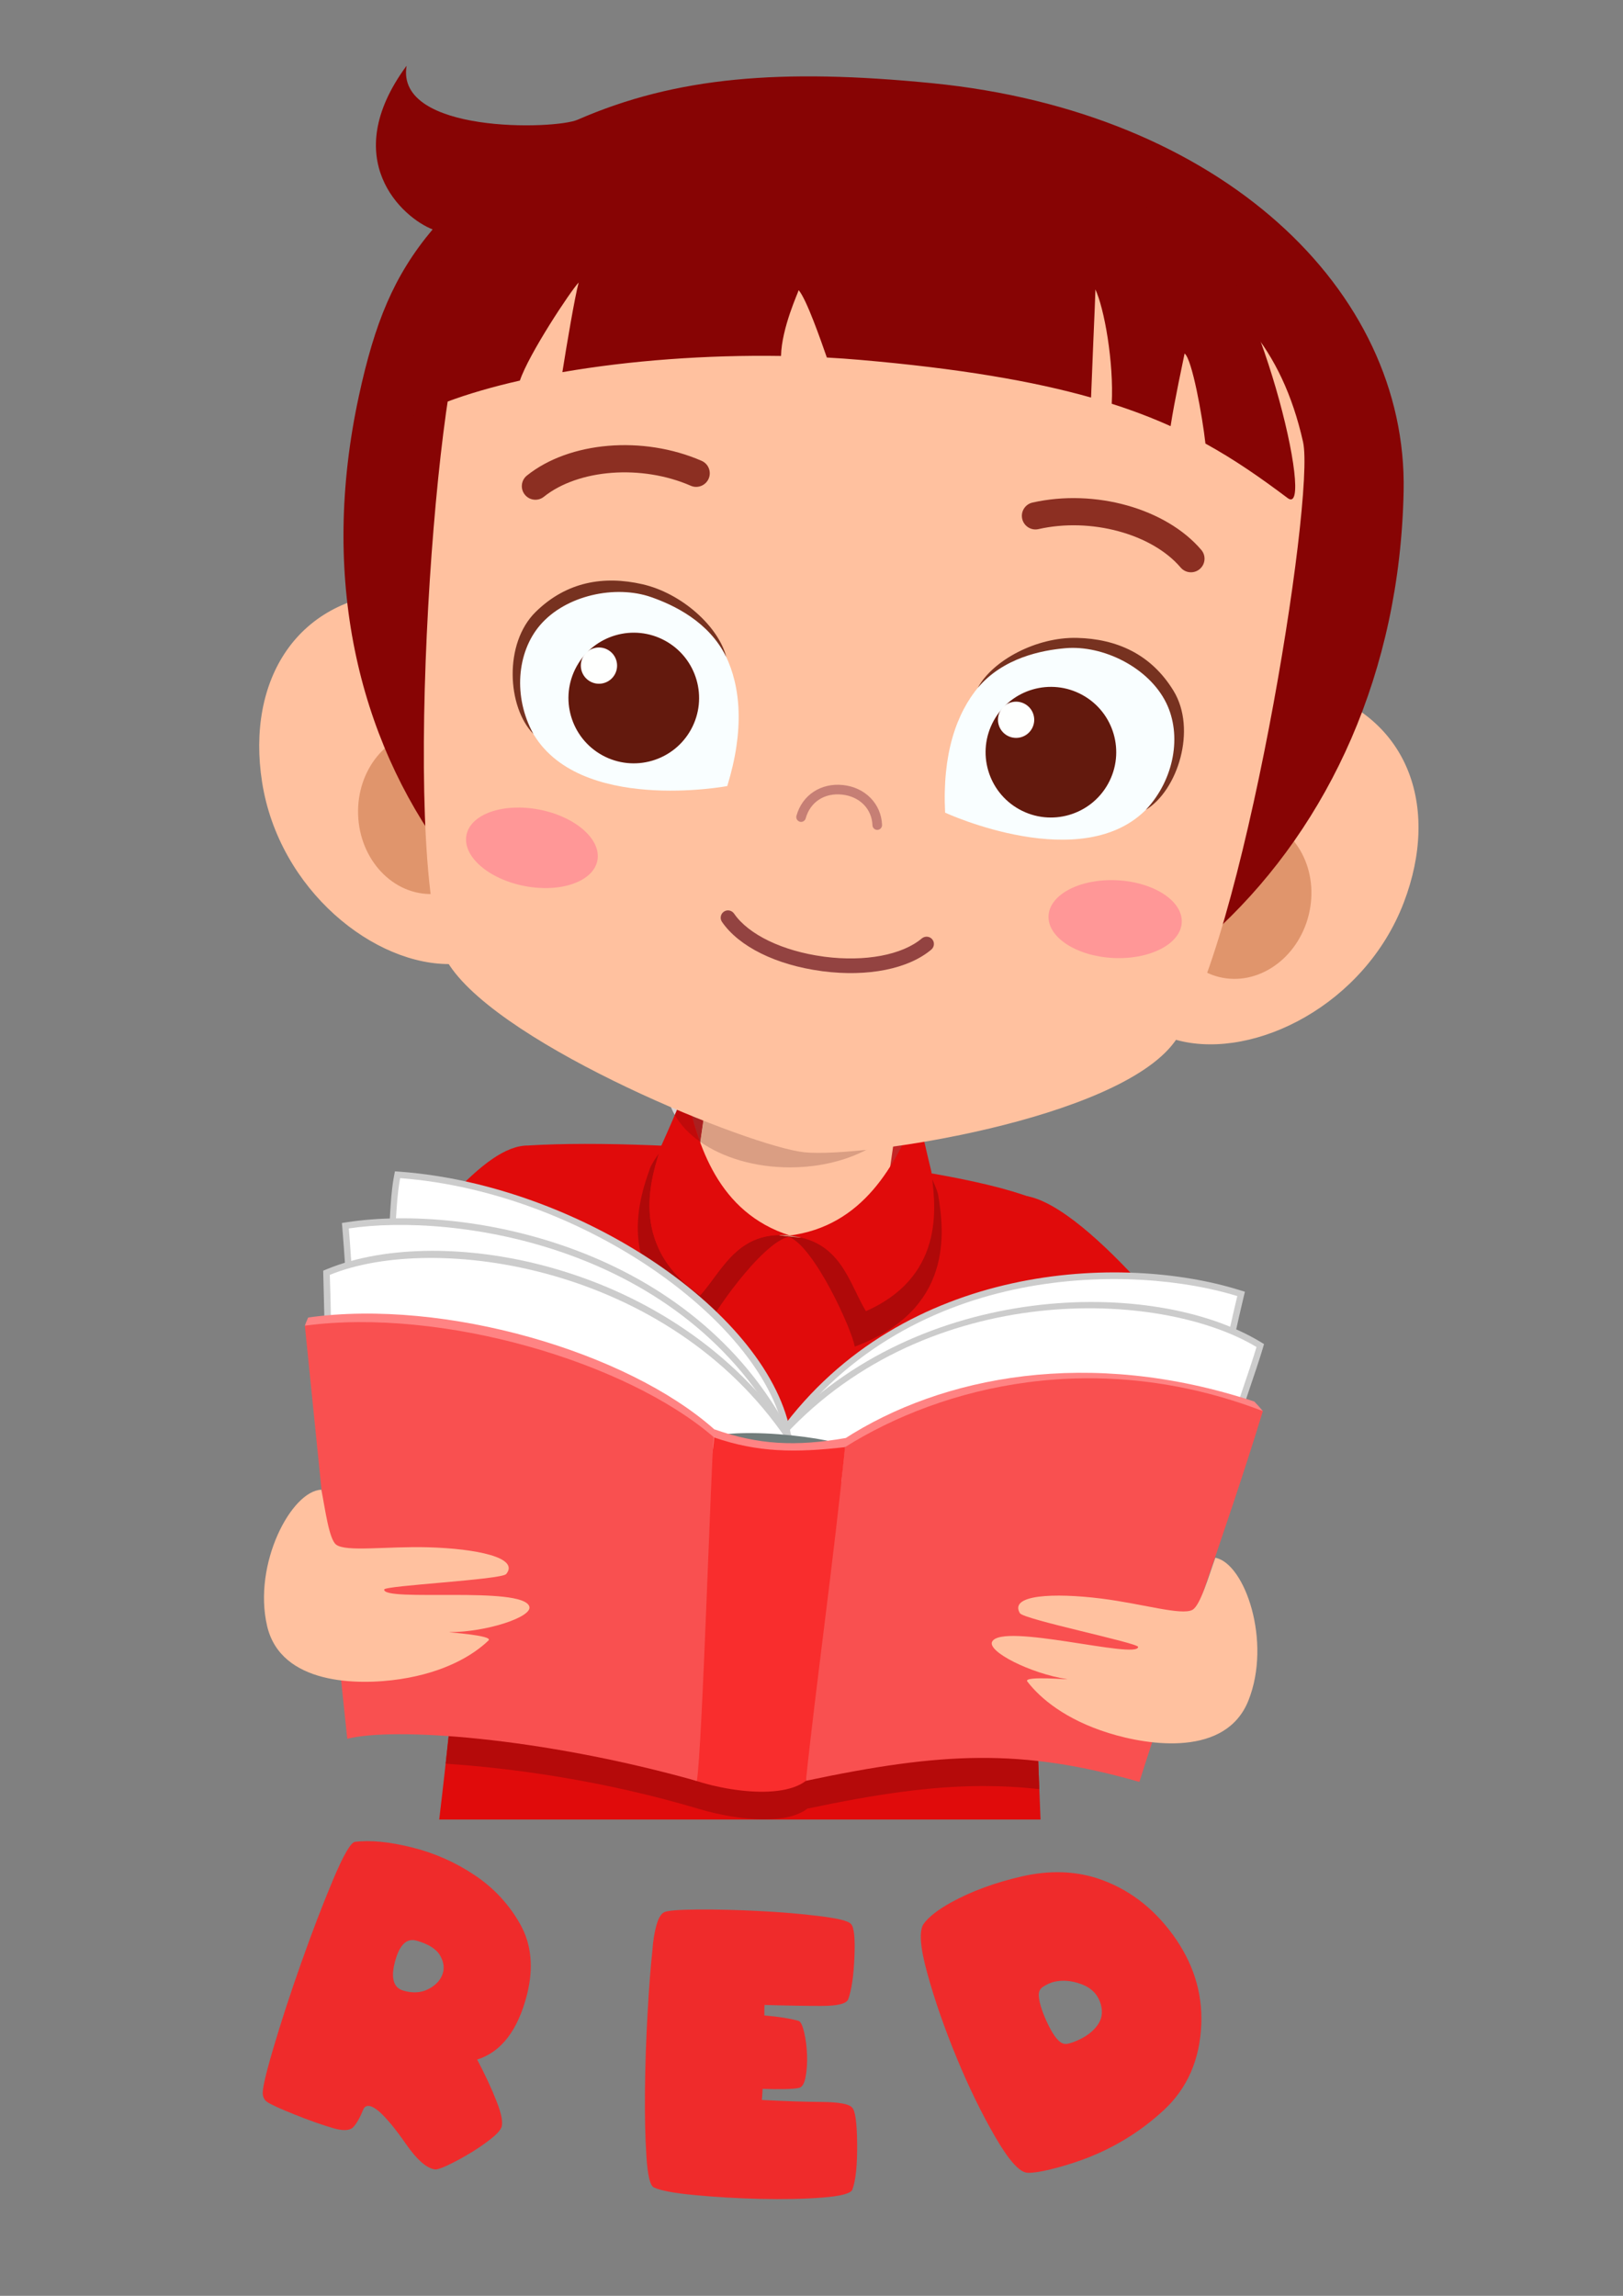 <?xml version="1.0" encoding="UTF-8" standalone="no"?>
<!-- Created with Inkscape (http://www.inkscape.org/) -->

<svg
   width="210mm"
   height="297mm"
   viewBox="0 0 210 297"
   version="1.1"
   id="svg5693"
   inkscape:version="1.2 (1:1.2.1+202207142221+cd75a1ee6d)"
   sodipodi:docname="red.svg"
   xmlns:inkscape="http://www.inkscape.org/namespaces/inkscape"
   xmlns:sodipodi="http://sodipodi.sourceforge.net/DTD/sodipodi-0.dtd"
   xmlns="http://www.w3.org/2000/svg"
   xmlns:svg="http://www.w3.org/2000/svg">
  <rect x="0" y="0" width="210" height="297" fill="#808080" stroke="none"/>
  <sodipodi:namedview
     id="namedview5695"
     pagecolor="#ffffff"
     bordercolor="#000000"
     borderopacity="0.25"
     inkscape:showpageshadow="2"
     inkscape:pageopacity="0.0"
     inkscape:pagecheckerboard="0"
     inkscape:deskcolor="#d1d1d1"
     inkscape:document-units="mm"
     showgrid="false"
     inkscape:zoom="0.78127806"
     inkscape:cx="397.42573"
     inkscape:cy="561.89982"
     inkscape:window-width="1920"
     inkscape:window-height="1031"
     inkscape:window-x="0"
     inkscape:window-y="25"
     inkscape:window-maximized="1"
     inkscape:current-layer="layer1" />
  <defs
     id="defs5690">
    <clipPath
       clipPathUnits="userSpaceOnUse"
       id="clipPath806">
      <path
         d="m 3790.95,14651.2 c -61.2,25.9 -114.25,51.8 -159.96,76.2 16.54,64.4 33.32,128.4 50.46,191.6 36.67,-20.7 79.72,-43.4 129.87,-66.5 -6.67,-67 -13.44,-134.2 -20.37,-201.3"
         id="path804" />
    </clipPath>
  </defs>
  <g
     inkscape:label="Layer 1"
     inkscape:groupmode="layer"
     id="layer1">
    <path
       d="M 119.1,152.231 H 87.964 l 0.907,-12.735 29.691,0.826 0.538,11.91"
       style="fill:#c42626;fill-opacity:1;fill-rule:nonzero;stroke:none;stroke-width:0.035"
       id="path724" />
    <path
       d="m 134.635,235.384 c -0.635,-14.947 -1.725,-46.976 -1.157,-80.423 -11.793,-4.533 -47.644,-7.853 -65.146,-6.773 -5.144,11.973 -7.352,52.67 -11.502,87.196 h 77.805"
       style="fill:#e00b0b;fill-opacity:1;fill-rule:nonzero;stroke:none;stroke-width:0.035"
       id="path726" />
    <path
       d="m 156.649,177.045 c -4.116,7.479 -14.253,16.644 -21.192,17.833 -3.707,-3.948 -21.038,-21.502 -2.788,-40.178 8.509,1.274 23.98,22.345 23.98,22.345"
       style="fill:#e00b0b;fill-opacity:1;fill-rule:nonzero;stroke:none;stroke-width:0.035"
       id="path728" />
    <path
       d="m 116.869,139.202 -2.32,16.143 c -0.498,3.471 -6.393,5.496 -13.165,4.526 -6.773,-0.974 -11.858,-4.579 -11.36,-8.05 l 2.32,-16.143 24.525,3.524"
       style="fill:#ffc19f;fill-opacity:1;fill-rule:nonzero;stroke:none;stroke-width:0.035"
       id="path730" />
    <path
       d="m 91.184,172.353 c -11.713,-7.073 -8.713,-16.729 -7.028,-21.35 0.236,-0.515 0.637,-1.139 1.096,-1.774 -1.22,3.944 -3.548,12.234 5.344,18.348 2.625,-2.917 4.529,-7.68 10.171,-7.803 0.204,0.035 0.41,0.067 0.618,0.099 0.176,0.025 0.352,0.046 0.528,0.067 0.046,0.014 0.092,0.032 0.139,0.049 -3.552,0.818 -10.168,10.368 -10.867,12.365"
       style="fill:#af0909;fill-opacity:1;fill-rule:nonzero;stroke:none;stroke-width:0.035"
       id="path732" />
    <path
       d="m 101.912,159.939 c -0.175,-0.021 -0.351,-0.042 -0.528,-0.067 -0.208,-0.032 -0.413,-0.064 -0.618,-0.099 0.074,0 0.149,-0.004 0.224,-0.004 0.315,0 0.639,0.014 0.978,0.046 0.083,0.021 0.165,0.042 0.248,0.067 -0.134,0.011 -0.27,0.021 -0.406,0.028 0.034,0.011 0.068,0.018 0.102,0.028"
       style="fill:#c7977c;fill-opacity:1;fill-rule:nonzero;stroke:none;stroke-width:0.035"
       id="path734" />
    <path
       d="m 90.596,167.576 c 2.837,-3.154 4.831,-8.46 11.611,-7.74 -9.321,-2.974 -11.961,-11.695 -13.484,-18.86 0,0 -2.292,5.348 -3.171,7.271 -0.992,3.365 -4.674,12.647 5.043,19.329"
       style="fill:#e00b0b;fill-opacity:1;fill-rule:nonzero;stroke:none;stroke-width:0.035"
       id="path736" />
    <path
       d="m 120.209,151.737 c -0.375,-0.064 -0.757,-0.127 -1.14,-0.191 l -0.091,-2.025 c 0.35,0.593 0.805,1.39 1.231,2.215"
       style="fill:#c7c7c7;fill-opacity:1;fill-rule:nonzero;stroke:none;stroke-width:0.035"
       id="path738" />
    <path
       d="m 119.069,151.546 c -0.655,-0.109 -1.321,-0.215 -1.997,-0.321 0.48,-0.84 0.914,-1.736 1.307,-2.688 0,0 0.246,0.388 0.598,0.984 l 0.091,2.025"
       style="fill:#991e1e;fill-opacity:1;fill-rule:nonzero;stroke:none;stroke-width:0.035"
       id="path740" />
    <path
       d="m 110.597,174.209 c -0.328,-2.117 -5.199,-12.943 -8.546,-14.22 0.032,-0.007 0.064,-0.014 0.096,-0.021 0.884,0.099 1.749,0.148 2.586,0.148 5.268,0 9.402,-1.887 9.816,-4.77 l 0.116,-0.811 c 0.912,-0.977 1.708,-2.085 2.407,-3.309 0.676,0.106 1.342,0.212 1.997,0.321 0.383,0.064 0.765,0.127 1.14,0.191 0.511,0.991 0.979,2.025 1.171,2.79 0.817,4.858 2.014,14.908 -10.784,19.681"
       style="fill:#af0909;fill-opacity:1;fill-rule:nonzero;stroke:none;stroke-width:0.035"
       id="path742" />
    <path
       d="m 104.733,160.115 c -0.837,0 -1.702,-0.049 -2.586,-0.148 0.091,-0.018 0.181,-0.028 0.268,-0.032 -0.066,-0.018 -0.133,-0.035 -0.199,-0.053 5.641,-0.455 9.607,-2.293 12.449,-5.348 l -0.116,0.811 c -0.414,2.882 -4.548,4.77 -9.816,4.77"
       style="fill:#c7977c;fill-opacity:1;fill-rule:nonzero;stroke:none;stroke-width:0.035"
       id="path744" />
    <path
       d="m 102.051,159.988 c -0.047,-0.018 -0.093,-0.035 -0.139,-0.049 0.078,0.011 0.157,0.021 0.235,0.028 -0.032,0.007 -0.064,0.014 -0.096,0.021"
       style="fill:#890707;fill-opacity:1;fill-rule:nonzero;stroke:none;stroke-width:0.035"
       id="path746" />
    <path
       d="m 102.147,159.967 c -0.078,-0.007 -0.157,-0.018 -0.235,-0.028 -0.034,-0.011 -0.068,-0.018 -0.102,-0.028 0.136,-0.007 0.272,-0.018 0.406,-0.028 0.066,0.018 0.133,0.035 0.199,0.053 -0.087,0.004 -0.177,0.014 -0.268,0.032"
       style="fill:#9b7661;fill-opacity:1;fill-rule:nonzero;stroke:none;stroke-width:0.035"
       id="path748" />
    <path
       d="m 112.041,169.619 c -2.216,-3.623 -3.212,-9.211 -10.008,-9.765 9.703,-1.189 13.88,-9.267 16.679,-16.03 0,0 1.282,5.68 1.797,7.736 0.363,3.493 2.297,13.303 -8.467,18.059"
       style="fill:#e00b0b;fill-opacity:1;fill-rule:nonzero;stroke:none;stroke-width:0.035"
       id="path750" />
    <path
       d="m 87.313,144.247 c -0.665,-1.154 -1.029,-2.406 -1.029,-3.718 0,-5.793 7.129,-10.488 15.924,-10.488 8.682,0 15.742,4.576 15.92,10.269 l -1.412,-0.039 0.153,-1.069 -24.525,-3.524 -0.56,3.898 -2.913,-0.081 -0.116,1.63 c -0.011,-0.049 -0.021,-0.099 -0.031,-0.148 0,0 -0.662,1.545 -1.411,3.27"
       style="fill:#dad1d1;fill-opacity:1;fill-rule:nonzero;stroke:none;stroke-width:0.035"
       id="path752" />
    <path
       d="m 90.614,147.722 c -0.019,-0.014 -0.037,-0.028 -0.056,-0.039 -0.796,-2.194 -1.35,-4.441 -1.803,-6.558 l 0.116,-1.63 2.913,0.081 -1.17,8.146 m 25.296,-1.845 0.806,-5.606 1.412,0.039 c 0.002,0.074 0.003,0.145 0.003,0.219 0,1.954 -0.81,3.782 -2.221,5.348"
       style="fill:#aa2020;fill-opacity:1;fill-rule:nonzero;stroke:none;stroke-width:0.035"
       id="path754" />
    <path
       d="m 102.207,151.021 c -4.57,0 -8.69,-1.27 -11.594,-3.298 l 1.17,-8.146 0.56,-3.898 24.525,3.524 -0.153,1.069 -0.806,5.606 c -2.775,3.08 -7.873,5.144 -13.702,5.144"
       style="fill:#da9e83;fill-opacity:1;fill-rule:nonzero;stroke:none;stroke-width:0.035"
       id="path756" />
    <path
       d="m 90.558,147.683 c -1.396,-0.988 -2.506,-2.152 -3.245,-3.436 0.749,-1.725 1.411,-3.27 1.411,-3.27 0.01,0.049 0.02,0.099 0.031,0.148 0.453,2.117 1.007,4.364 1.803,6.558"
       style="fill:#c10a0a;fill-opacity:1;fill-rule:nonzero;stroke:none;stroke-width:0.035"
       id="path758" />
    <path
       d="m 181.636,116.759 c -5.057,13.226 -19.251,20.306 -29.059,17.868 -9.808,-2.438 -10.478,-13.829 -7.266,-26.755 3.215,-12.929 13.78,-21.463 23.581,-18.994 13.396,3.38 17.496,15.448 12.744,27.88"
       style="fill:#ffc19f;fill-opacity:1;fill-rule:nonzero;stroke:none;stroke-width:0.035"
       id="path760" />
    <path
       d="m 169.333,118.374 c -1.411,5.669 -6.605,9.257 -11.606,8.015 -4.997,-1.245 -7.908,-6.847 -6.497,-12.517 1.409,-5.666 6.604,-9.253 11.601,-8.012 5,1.242 7.909,6.847 6.501,12.513"
       style="fill:#e0956c;fill-opacity:1;fill-rule:nonzero;stroke:none;stroke-width:0.035"
       id="path762" />
    <path
       d="m 33.909,101.17 c 2.183,13.988 14.587,23.876 24.689,23.541 10.102,-0.339 13.134,-11.338 12.691,-24.652 -0.446,-13.314 -8.997,-23.865 -19.099,-23.495 -13.806,0.508 -20.334,11.455 -18.281,24.606"
       style="fill:#ffc19f;fill-opacity:1;fill-rule:nonzero;stroke:none;stroke-width:0.035"
       id="path764" />
    <path
       d="m 46.336,105.396 c 0.195,5.838 4.527,10.432 9.675,10.259 5.148,-0.173 9.164,-5.045 8.968,-10.883 -0.195,-5.835 -4.526,-10.428 -9.674,-10.259 -5.148,0.173 -9.164,5.045 -8.969,10.883"
       style="fill:#e0956c;fill-opacity:1;fill-rule:nonzero;stroke:none;stroke-width:0.035"
       id="path766" />
    <path
       d="M 46.443,51.188 C 36.205,98.4 66.685,133.625 105.752,137.749 144.818,141.873 180.667,110.476 181.615,63.549 182.142,37.497 157.968,14.453 120.619,10.763 101.103,8.833 87.489,9.92 74.737,15.49 71.795,16.778 51.123,17.314 52.61,8.502 43.653,20.655 52.117,28.187 55.979,29.676 50.935,35.669 48.479,41.801 46.443,51.188"
       style="fill:#870404;fill-opacity:1;fill-rule:nonzero;stroke:none;stroke-width:0.035"
       id="path768" />
    <path
       d="m 60.406,41.409 c -4.173,7.137 -8.906,73.455 -2.242,83.471 7.068,10.626 38.979,23.453 45.894,24.183 7.407,0.783 40.52,-4.205 47.917,-14.28 8.751,-11.927 18.252,-70.369 16.626,-77.615 C 163.104,32.688 142.626,29.721 115.732,26.885 90.572,24.229 71.231,22.892 60.406,41.409"
       style="fill:#ffc19f;fill-opacity:1;fill-rule:nonzero;stroke:none;stroke-width:0.035"
       id="path770" />
    <path
       d="m 60.353,108.035 c -0.529,2.731 2.835,5.68 7.515,6.586 4.677,0.907 8.9,-0.572 9.428,-3.302 0.529,-2.727 -2.836,-5.676 -7.513,-6.583 -4.68,-0.907 -8.901,0.572 -9.43,3.298"
       style="fill:#ff9797;fill-opacity:1;fill-rule:nonzero;stroke:none;stroke-width:0.035"
       id="path772" />
    <path
       d="m 135.671,118.473 c -0.138,2.78 3.609,5.221 8.369,5.457 4.759,0.236 8.73,-1.82 8.868,-4.597 0.138,-2.776 -3.61,-5.221 -8.368,-5.457 -4.761,-0.236 -8.731,1.82 -8.869,4.597"
       style="fill:#ff9797;fill-opacity:1;fill-rule:nonzero;stroke:none;stroke-width:0.035"
       id="path774" />
    <path
       d="m 106.458,125.649 -0.168,-0.025 c -5.866,-0.787 -10.678,-3.164 -12.875,-6.368 -0.295,-0.43 -0.185,-1.023 0.244,-1.316 0.426,-0.3 1.016,-0.187 1.318,0.243 1.871,2.727 6.301,4.858 11.563,5.563 l 0.157,0.025 c 5.239,0.674 10.052,-0.229 12.584,-2.378 0.408,-0.328 1.002,-0.279 1.335,0.113 0.337,0.399 0.286,0.995 -0.112,1.337 -2.97,2.508 -8.211,3.556 -14.045,2.805"
       style="fill:#934341;fill-opacity:1;fill-rule:nonzero;stroke:none;stroke-width:0.035"
       id="path776" />
    <path
       d="m 103.587,106.32 c 0.296,0.032 0.58,-0.155 0.662,-0.452 0.582,-2.11 2.424,-3.316 4.692,-3.076 2.281,0.24 3.868,1.838 3.947,3.972 0.013,0.342 0.303,0.61 0.643,0.596 0.343,-0.011 0.609,-0.3 0.597,-0.642 -0.102,-2.734 -2.181,-4.858 -5.056,-5.161 -2.859,-0.3 -5.278,1.298 -6.019,3.979 -0.091,0.332 0.103,0.67 0.433,0.766 l 0.102,0.018"
       style="fill:#c67f75;fill-opacity:1;fill-rule:nonzero;stroke:none;stroke-width:0.035"
       id="path778" />
    <path
       d="m 69.181,64.646 c 0.418,0.025 0.845,-0.102 1.194,-0.385 4.476,-3.577 12.64,-4.198 19.002,-1.422 0.882,0.388 1.921,-0.018 2.314,-0.91 0.387,-0.889 -0.019,-1.926 -0.91,-2.314 -7.592,-3.306 -17.101,-2.505 -22.604,1.905 -0.757,0.607 -0.879,1.711 -0.272,2.469 0.324,0.409 0.793,0.631 1.275,0.656"
       style="fill:#8c2f22;fill-opacity:1;fill-rule:nonzero;stroke:none;stroke-width:0.035"
       id="path780" />
    <path
       d="m 153.861,74.02 c 0.479,0.064 0.981,-0.067 1.376,-0.406 0.739,-0.631 0.827,-1.739 0.197,-2.477 -4.58,-5.366 -13.768,-7.938 -21.843,-6.121 -0.948,0.215 -1.542,1.157 -1.328,2.103 0.215,0.949 1.157,1.545 2.102,1.33 6.768,-1.535 14.677,0.603 18.396,4.967 0.291,0.342 0.686,0.547 1.101,0.603"
       style="fill:#8c2f22;fill-opacity:1;fill-rule:nonzero;stroke:none;stroke-width:0.035"
       id="path782" />
    <path
       d="m 122.289,105.131 c 0,0 17.914,8.287 26.248,-0.653 10.156,-10.89 -1.923,-21.999 -10.752,-21.227 -8.169,0.716 -16.256,6.71 -15.497,21.879"
       style="fill:#f9feff;fill-opacity:1;fill-rule:nonzero;stroke:none;stroke-width:0.035"
       id="path784" />
    <path
       d="m 151.848,89.376 c -2.914,-4.78 -7.391,-6.731 -12.496,-6.854 -5.218,-0.131 -10.894,2.875 -12.84,6.463 3.301,-3.902 8.273,-4.861 11.327,-5.129 4.864,-0.43 10.811,2.473 13.07,7.101 2.009,4.12 1.085,9.807 -2.643,13.804 4.128,-2.519 6.618,-10.407 3.581,-15.385"
       style="fill:#773220;fill-opacity:1;fill-rule:nonzero;stroke:none;stroke-width:0.035"
       id="path786" />
    <path
       d="m 128.573,93.236 c -2.25,4.089 -0.76,9.225 3.33,11.476 4.089,2.251 9.228,0.758 11.478,-3.33 2.25,-4.089 0.76,-9.229 -3.33,-11.476 -4.089,-2.251 -9.228,-0.762 -11.478,3.33"
       style="fill:#63190d;fill-opacity:1;fill-rule:nonzero;stroke:none;stroke-width:0.035"
       id="path788" />
    <path
       d="m 129.418,91.983 c -0.624,1.136 -0.211,2.561 0.924,3.186 1.135,0.624 2.56,0.212 3.185,-0.924 0.624,-1.132 0.211,-2.558 -0.924,-3.182 -1.134,-0.624 -2.56,-0.212 -3.185,0.921"
       style="fill:#fefffe;fill-opacity:1;fill-rule:nonzero;stroke:none;stroke-width:0.035"
       id="path790" />
    <path
       d="m 94.099,101.692 c 0,0 -19.402,3.627 -25.283,-7.087 -7.166,-13.053 7.275,-20.853 15.643,-17.932 7.742,2.702 14.107,10.502 9.64,25.019"
       style="fill:#f9feff;fill-opacity:1;fill-rule:nonzero;stroke:none;stroke-width:0.035"
       id="path792" />
    <path
       d="m 69.322,79.149 c 3.999,-3.916 8.819,-4.703 13.797,-3.57 5.089,1.161 9.852,5.468 10.856,9.423 C 91.736,80.409 87.152,78.257 84.257,77.248 79.648,75.632 73.171,76.983 69.842,80.917 66.882,84.413 66.379,90.152 69.009,94.943 65.628,91.489 65.153,83.231 69.322,79.149"
       style="fill:#773220;fill-opacity:1;fill-rule:nonzero;stroke:none;stroke-width:0.035"
       id="path794" />
    <path
       d="m 74.6,86.226 c -2.25,4.089 -0.76,9.229 3.33,11.479 4.089,2.247 9.227,0.758 11.478,-3.33 2.25,-4.089 0.759,-9.229 -3.33,-11.479 C 81.989,80.645 76.85,82.137 74.6,86.226"
       style="fill:#63190d;fill-opacity:1;fill-rule:nonzero;stroke:none;stroke-width:0.035"
       id="path796" />
    <path
       d="m 75.445,84.977 c -0.624,1.136 -0.211,2.561 0.924,3.186 1.135,0.624 2.56,0.208 3.185,-0.924 0.624,-1.136 0.211,-2.561 -0.924,-3.186 -1.134,-0.624 -2.56,-0.212 -3.185,0.924"
       style="fill:#fefffe;fill-opacity:1;fill-rule:nonzero;stroke:none;stroke-width:0.035"
       id="path798" />
    <g
       id="g800"
       transform="matrix(0.035,0,0,-0.035,-75.12,736.078)">
      <g
         id="g802"
         clip-path="url(#clipPath806)">
        <path
           d="m 3630.99,14651.2 h 180.332 v 267.801 H 3630.99 Z"
           style="fill:#ffffff;fill-opacity:1;fill-rule:nonzero;stroke:none"
           id="path808" />
      </g>
    </g>
    <path
       d="m 59.643,208.989 c -1.527,-0.66 -2.901,-1.319 -4.135,-1.954 0.308,-1.111 0.615,-2.226 0.927,-3.323 1.064,0.561 2.246,1.15 3.555,1.743 -0.034,0.349 -0.069,0.702 -0.103,1.055 -0.081,0.826 -0.162,1.651 -0.244,2.48"
       style="fill:#ffffff;fill-opacity:1;fill-rule:nonzero;stroke:none;stroke-width:0.035"
       id="path810" />
    <path
       d="m 59.888,206.509 c 0.034,-0.353 0.069,-0.706 0.103,-1.055 h 3.53e-4 c -0.035,0.349 -0.069,0.702 -0.103,1.055"
       style="fill:#ec6d6d;fill-opacity:1;fill-rule:nonzero;stroke:none;stroke-width:0.035"
       id="path812" />
    <path
       d="M 155.054,30.272 C 145.647,24.264 127.534,20.087 111.105,18.662 93.244,17.11 74.631,18.002 64.31,23.523 57.483,27.178 47.177,57.94 50.512,55.622 c 3.817,-2.646 9.727,-4.798 16.759,-6.389 1.121,-3.39 6.58,-11.624 7.604,-12.689 -0.494,1.799 -1.571,8.192 -2.109,11.599 8.741,-1.513 18.669,-2.244 28.291,-2.095 0.08,-3.665 2.252,-8.266 2.28,-8.513 1.025,1.178 2.861,6.466 3.649,8.717 1.444,0.081 2.872,0.18 4.281,0.303 12.914,1.118 22.404,2.755 29.904,4.875 0.442,-11.307 0.656,-14.834 0.524,-14.072 1.198,2.501 2.431,9.536 2.151,14.873 2.797,0.893 5.307,1.859 7.617,2.9 0.493,-3.26 1.639,-8.509 1.811,-9.398 0.959,0.688 2.302,8.093 2.697,11.649 3.823,2.106 7.184,4.456 10.633,7.049 3.767,2.833 -3.967,-29.316 -11.55,-34.159"
       style="fill:#870404;fill-opacity:1;fill-rule:nonzero;stroke:none;stroke-width:0.035"
       id="path814" />
    <path
       d="M 64.357,184.919 C 54.608,183.137 44.404,175.831 42.814,172.928 c 12.759,-15.021 19.716,-24.744 25.519,-24.74 -0.34,14.626 -3.976,36.731 -3.976,36.731"
       style="fill:#e00b0b;fill-opacity:1;fill-rule:nonzero;stroke:none;stroke-width:0.035"
       id="path816" />
    <path
       d="m 52.199,257.521 c 1.185,0.346 2.24,0.289 3.164,-0.169 0.925,-0.459 1.544,-1.079 1.858,-1.863 0.311,-0.78 0.229,-1.602 -0.247,-2.462 -0.478,-0.864 -1.5,-1.52 -3.062,-1.968 -1.286,-0.374 -2.216,0.519 -2.794,2.671 -0.58,2.148 -0.221,3.415 1.08,3.792 z m 9.54,8.911 c 1.003,1.901 1.834,3.687 2.494,5.362 0.66,1.669 0.874,2.808 0.646,3.415 -0.179,0.434 -0.692,0.977 -1.537,1.626 -0.845,0.649 -1.764,1.27 -2.76,1.856 -0.995,0.589 -1.925,1.083 -2.786,1.482 -0.866,0.395 -1.409,0.55 -1.634,0.455 -1.053,-0.205 -2.265,-1.291 -3.632,-3.263 -1.37,-1.972 -2.541,-3.39 -3.519,-4.247 -0.966,-0.797 -1.623,-0.903 -1.972,-0.31 -0.429,1.083 -0.866,1.866 -1.31,2.349 -0.444,0.483 -1.319,0.533 -2.632,0.152 -1.499,-0.441 -3.177,-1.037 -5.033,-1.782 -1.854,-0.748 -3.009,-1.274 -3.457,-1.58 -0.322,-0.205 -0.518,-0.512 -0.592,-0.928 -0.133,-0.526 0.307,-2.515 1.327,-5.965 1.014,-3.45 2.219,-7.147 3.617,-11.088 1.391,-3.944 2.767,-7.528 4.118,-10.753 1.355,-3.224 2.308,-4.872 2.862,-4.942 2.004,-0.247 4.462,0 7.371,0.723 2.903,0.72 5.605,1.916 8.096,3.581 2.494,1.665 4.464,3.789 5.915,6.371 1.448,2.582 1.739,5.613 0.869,9.088 -1.185,4.625 -3.334,7.426 -6.449,8.4"
       style="fill:#ef2b2b;fill-opacity:1;fill-rule:nonzero;stroke:none;stroke-width:0.035"
       id="path818" />
    <path
       d="m 98.582,271.663 c 2.829,0.152 5.39,0.24 7.673,0.258 2.29,0.018 3.617,0.261 3.996,0.723 0.41,0.381 0.629,1.947 0.655,4.688 0.023,2.745 -0.171,4.724 -0.618,5.923 -0.19,0.508 -1.49,0.85 -3.887,1.037 -2.397,0.183 -5.078,0.24 -8.042,0.169 -2.964,-0.07 -5.799,-0.236 -8.508,-0.494 -2.709,-0.254 -4.46,-0.6 -5.266,-0.998 -0.469,-0.233 -0.787,-1.556 -0.944,-3.99 -0.16,-2.438 -0.222,-5.281 -0.188,-8.53 0.033,-3.249 0.141,-6.562 0.332,-9.931 0.187,-3.369 0.398,-6.11 0.632,-8.223 0.076,-1.161 0.242,-2.215 0.498,-3.164 0.256,-0.949 0.593,-1.531 1.012,-1.75 0.419,-0.215 1.855,-0.332 4.306,-0.353 2.451,-0.018 5.091,0.046 7.921,0.191 2.83,0.141 5.444,0.36 7.842,0.656 2.398,0.293 3.762,0.628 4.094,1.005 0.417,0.385 0.57,1.803 0.466,4.255 -0.101,2.448 -0.362,4.29 -0.809,5.507 -0.21,0.572 -1.373,0.857 -3.472,0.857 -2.103,0 -4.553,-0.042 -7.354,-0.127 -0.013,0.194 -0.021,0.42 -0.018,0.681 -0.004,0.261 -0.003,0.487 0.001,0.681 1.824,0.152 3.301,0.385 4.432,0.702 0.269,0.099 0.509,0.6 0.72,1.496 0.208,0.9 0.333,1.873 0.369,2.917 0.038,1.051 -0.031,2.014 -0.202,2.896 -0.171,0.882 -0.483,1.341 -0.939,1.376 -0.33,0.074 -0.92,0.12 -1.774,0.141 -0.851,0.014 -1.798,0.007 -2.834,-0.028 -0.014,0.212 -0.08,1.238 -0.093,1.429"
       style="fill:#ef2b2b;fill-opacity:1;fill-rule:nonzero;stroke:none;stroke-width:0.035"
       id="path820" />
    <path
       d="m 134.406,258.209 c 0.07,0.931 0.468,2.173 1.225,3.729 0.76,1.559 1.457,2.378 2.097,2.466 0.3,0.056 0.806,-0.067 1.521,-0.374 1.169,-0.48 2.065,-1.129 2.688,-1.947 0.624,-0.818 0.791,-1.743 0.5,-2.776 -0.361,-1.266 -1.2,-2.141 -2.522,-2.625 -1.318,-0.487 -2.543,-0.572 -3.673,-0.265 -0.45,0.138 -0.878,0.342 -1.289,0.61 -0.407,0.268 -0.586,0.663 -0.547,1.182 z m 21.03,3.627 c -0.177,4.59 -1.793,8.301 -4.852,11.141 -3.058,2.836 -6.594,4.988 -10.611,6.449 -1.373,0.49 -2.722,0.896 -4.044,1.217 -1.325,0.325 -2.312,0.469 -2.964,0.441 -1.016,-0.028 -2.409,-1.563 -4.172,-4.607 -1.77,-3.041 -3.441,-6.47 -5.018,-10.287 -1.574,-3.821 -2.841,-7.451 -3.789,-10.901 -0.954,-3.447 -1.096,-5.602 -0.439,-6.459 0.658,-0.875 1.818,-1.778 3.493,-2.709 2.676,-1.471 5.752,-2.6 9.22,-3.387 3.47,-0.787 6.692,-0.706 9.668,0.24 3.918,1.277 7.187,3.708 9.811,7.292 2.62,3.584 3.852,7.44 3.698,11.571"
       style="fill:#ef2b2b;fill-opacity:1;fill-rule:nonzero;stroke:none;stroke-width:0.035"
       id="path822" />
    <path
       d="m 134.476,231.457 c -7e-4,0 -7e-4,0 -0.001,0 -0.367,-9.282 -0.812,-22.969 -1.028,-38.76 0.001,0 0.002,0 0.003,0 0.214,15.801 0.659,29.482 1.026,38.76 m -76.812,-3.295 c -7.06e-4,0 -0.002,0 -0.002,0 0.328,-2.963 0.646,-5.951 0.955,-8.946 7.06e-4,0 0.001,0 0.002,0 -0.309,2.995 -0.626,5.983 -0.954,8.946 m 1.672,-16.048 c -3.53e-4,0 -3.53e-4,0 -7.06e-4,0 0.104,-1.044 0.207,-2.085 0.309,-3.126 h 7.05e-4 c -0.102,1.041 -0.205,2.081 -0.309,3.126"
       style="fill:#ccbfbf;fill-opacity:1;fill-rule:nonzero;stroke:none;stroke-width:0.035"
       id="path824" />
    <path
       d="m 98.897,235.359 c -2.805,0 -5.969,-0.596 -8.538,-1.365 -12.185,-3.637 -23.987,-5.253 -32.695,-5.831 0.328,-2.963 0.646,-5.951 0.954,-8.946 6.513,2.759 15.636,5.517 28.129,6.787 1.923,0.194 3.928,0.356 6.013,0.469 2.56,0.148 4.985,0.215 7.281,0.215 15.965,0 25.763,-3.298 32.656,-6.727 -0.598,-1.87 -1.253,-4.117 -1.893,-6.664 -6.308,3.284 -15.383,6.615 -30.869,6.615 -2.139,0 -4.399,-0.064 -6.792,-0.198 -16.146,-0.942 -26.894,-4.41 -33.808,-7.599 0.104,-1.044 0.207,-2.085 0.309,-3.126 6.409,2.776 15.504,5.599 28.154,6.883 1.894,0.191 3.867,0.346 5.917,0.466 2.506,0.141 4.879,0.208 7.124,0.208 13.817,0.004 22.877,-2.522 29.46,-5.422 -0.252,-1.094 -0.496,-2.208 -0.732,-3.394 -6.326,2.868 -15.112,5.426 -28.778,5.426 -2.169,0 -4.46,-0.064 -6.884,-0.205 -15.974,-0.871 -26.811,-4.283 -33.915,-7.497 0.712,-7.274 1.4,-14.39 2.106,-21.043 0.754,0.198 1.507,0.37 2.26,0.508 0,0 0.522,-3.171 1.188,-7.909 10.724,2.603 20.773,7.133 26.991,12.502 -0.008,0.07 -0.016,0.176 -0.025,0.282 0.016,-0.088 0.032,-0.187 0.044,-0.25 3.57,1.235 6.819,1.707 10.318,1.707 2.09,0 4.269,-0.169 6.658,-0.445 4.896,-3.073 10.887,-5.697 17.637,-7.285 1.889,3.881 4.397,7.045 6.278,9.176 0.215,15.79 0.661,29.478 1.028,38.76 -2.424,-0.272 -4.811,-0.402 -7.234,-0.402 -6.783,0 -13.847,1.034 -22.771,2.921 -1.297,0.998 -3.319,1.383 -5.573,1.383"
       style="fill:#b50a0a;fill-opacity:1;fill-rule:nonzero;stroke:none;stroke-width:0.035"
       id="path826" />
    <path
       d="m 133.45,192.698 c -0.001,0 -0.002,0 -0.003,0 -1.88,-2.131 -4.389,-5.295 -6.278,-9.176 1.996,-0.469 4.058,-0.85 6.179,-1.122 0.022,3.514 0.057,6.953 0.102,10.298"
       style="fill:#b50a0a;fill-opacity:1;fill-rule:nonzero;stroke:none;stroke-width:0.035"
       id="path828" />
    <path
       d="m 58.618,219.216 c -3.53e-4,0 -0.001,0 -0.002,0 0.244,-2.367 0.483,-4.738 0.719,-7.101 3.53e-4,0 3.53e-4,0 7.06e-4,0 -0.235,2.364 -0.473,4.734 -0.718,7.101"
       style="fill:#ccbfbf;fill-opacity:1;fill-rule:nonzero;stroke:none;stroke-width:0.035"
       id="path830" />
    <path
       d="m 100.041,226.688 c -2.296,0 -4.721,-0.067 -7.281,-0.215 -2.085,-0.113 -4.09,-0.275 -6.013,-0.469 -12.493,-1.27 -21.617,-4.029 -28.129,-6.787 0.244,-2.367 0.483,-4.738 0.718,-7.101 6.915,3.189 17.663,6.657 33.808,7.599 2.393,0.134 4.653,0.198 6.792,0.198 15.486,0 24.56,-3.33 30.869,-6.615 0.64,2.547 1.295,4.794 1.893,6.664 -6.893,3.429 -16.691,6.727 -32.656,6.727"
       style="fill:#be5353;fill-opacity:1;fill-rule:nonzero;stroke:none;stroke-width:0.035"
       id="path832" />
    <path
       d="m 59.644,208.989 h -7.05e-4 c 0.082,-0.829 0.163,-1.655 0.244,-2.48 -0.081,0.822 -0.162,1.651 -0.243,2.48"
       style="fill:#ccbfbf;fill-opacity:1;fill-rule:nonzero;stroke:none;stroke-width:0.035"
       id="path834" />
    <path
       d="m 100.839,216.545 c -2.245,0 -4.619,-0.067 -7.124,-0.208 -2.05,-0.12 -4.023,-0.275 -5.917,-0.466 -12.65,-1.284 -21.746,-4.106 -28.154,-6.883 0.081,-0.829 0.163,-1.658 0.243,-2.48 0.034,-0.353 0.069,-0.706 0.103,-1.055 7.104,3.214 17.941,6.625 33.915,7.497 2.424,0.141 4.715,0.205 6.884,0.205 13.666,0 22.453,-2.558 28.778,-5.426 0.236,1.185 0.48,2.3 0.732,3.394 -6.584,2.9 -15.643,5.426 -29.46,5.422"
       style="fill:#be5353;fill-opacity:1;fill-rule:nonzero;stroke:none;stroke-width:0.035"
       id="path836" />
    <path
       d="m 64.357,184.919 c -0.752,-0.138 -1.506,-0.31 -2.26,-0.508 0.292,-2.745 0.587,-5.415 0.888,-7.98 0.857,0.18 1.71,0.374 2.56,0.579 -0.666,4.738 -1.188,7.909 -1.188,7.909"
       style="fill:#b50a0a;fill-opacity:1;fill-rule:nonzero;stroke:none;stroke-width:0.035"
       id="path838" />
    <path
       d="m 102.418,185.893 c 0.181,0.97 5.348,29.979 5.9,33.334 4.966,-1.852 10.281,-2.829 15.81,-2.903 6.42,-0.092 12.791,1.108 18.477,3.447 2.473,-3.662 3.348,-7.359 4.197,-10.94 0.988,-4.17 2.01,-8.481 5.486,-12.704 1.018,-1.238 3.035,-10.604 4.656,-18.133 0.746,-3.464 1.484,-6.886 2.16,-9.758 -14.744,-4.279 -41.364,-3.03 -56.686,17.657 z m 4.569,35.638 c 0,0 -2.379,-13.935 -3.961,-22.814 -2.306,-12.95 -2.316,-12.965 -2.288,-13.176 l 0.036,-0.208 0.127,-0.173 c 16.066,-21.982 44.349,-22.969 59.438,-18.281 l 0.74,0.229 -0.182,0.755 c -0.722,3.002 -1.521,6.717 -2.332,10.481 -2.317,10.76 -3.812,17.392 -4.997,18.835 -3.233,3.926 -4.166,7.867 -5.153,12.033 -0.926,3.912 -1.886,7.962 -4.84,12.069 l -0.389,0.54 -0.611,-0.261 c -5.633,-2.427 -12.004,-3.662 -18.423,-3.577 -5.688,0.074 -11.132,1.136 -16.184,3.161 l -0.98,0.388"
       style="fill:#cccccc;fill-opacity:1;fill-rule:nonzero;stroke:none;stroke-width:0.035"
       id="path840" />
    <path
       d="m 142.903,220.796 c 5.934,-8.251 3.554,-16.281 10.025,-24.144 1.655,-2.014 4.822,-19.248 7.165,-28.984 -13.053,-4.06 -41.942,-4.71 -58.523,17.978 -0.027,0.226 5.623,31.454 6.09,34.724 4.961,-1.983 10.548,-3.14 16.48,-3.217 6.792,-0.088 13.192,1.245 18.763,3.644"
       style="fill:#ffffff;fill-opacity:1;fill-rule:nonzero;stroke:none;stroke-width:0.035"
       id="path842" />
    <path
       d="m 102.429,185.942 c 0.202,1.104 5.337,29.93 5.889,33.285 2.209,-0.818 6.476,-2.3 11.668,-4.099 11.288,-3.916 26.662,-9.25 31.507,-11.536 0.961,-2.533 8.336,-23.241 10.104,-28.945 -11.753,-6.572 -40.699,-8.319 -59.168,11.296 z m 4.558,35.588 c 0,0 -2.379,-13.935 -3.961,-22.814 -2.306,-12.95 -2.316,-12.965 -2.288,-13.176 l 0.043,-0.261 0.18,-0.198 c 18.02,-19.427 48.282,-19.808 62.045,-11.536 l 0.546,0.332 -0.179,0.614 c -1.239,4.255 -10.091,29.358 -10.511,30.113 l -0.126,0.226 -0.234,0.113 c -4.589,2.251 -20.417,7.74 -31.973,11.748 -5.845,2.028 -10.891,3.782 -12.564,4.452 l -0.98,0.388"
       style="fill:#cccccc;fill-opacity:1;fill-rule:nonzero;stroke:none;stroke-width:0.035"
       id="path844" />
    <path
       d="m 152.14,204.198 c 0.3,-0.536 9.083,-25.291 10.44,-29.94 -12.493,-7.514 -42.414,-8.657 -61.01,11.388 -0.027,0.226 5.623,31.454 6.09,34.724 4.961,-1.983 37.586,-12.795 44.48,-16.171"
       style="fill:#ffffff;fill-opacity:1;fill-rule:nonzero;stroke:none;stroke-width:0.035"
       id="path846" />
    <path
       d="m 163.4,182.548 c -0.448,-0.543 -0.567,-0.663 -1.109,-1.238 -21.299,-7.045 -40.434,-3.327 -53.095,4.868 -0.675,3.457 -4.868,39.31 -4.352,43.886 17.587,-3.873 43.314,-51.978 58.556,-47.516"
       style="fill:#ff8383;fill-opacity:1;fill-rule:nonzero;stroke:none;stroke-width:0.035"
       id="path848" />
    <path
       d="m 147.426,230.519 c 4.292,-13.67 11.481,-33.165 15.974,-47.971 -21.485,-8.244 -41.42,-3.274 -54.061,4.66 -0.667,3.355 -5.589,38.728 -5.063,43.169 17.576,-3.722 27.9,-4.226 43.149,0.141"
       style="fill:#f95050;fill-opacity:1;fill-rule:nonzero;stroke:none;stroke-width:0.035"
       id="path850" />
    <path
       d="m 53.2,192.232 c -1.941,-1.789 -3.324,-30.417 -1.813,-38.273 21.691,2.328 47.741,17.321 50.163,31.944 -0.872,4.011 -11.609,29.884 -12.565,33.045 -4.604,-2.713 -23.487,-15.392 -35.785,-26.716"
       style="fill:#ffffff;fill-opacity:1;fill-rule:nonzero;stroke:none;stroke-width:0.035"
       id="path852" />
    <path
       d="m 53.779,191.636 c 11.923,10.978 29.401,22.775 34.748,26.088 0.711,-1.961 2.273,-5.888 4.147,-10.608 3.298,-8.304 7.385,-18.598 8.031,-21.234 -2.336,-13.18 -24.181,-30.431 -48.242,-32.583 -1.353,8.922 -0.155,36.361 1.315,38.336 z m 35.695,28.561 -0.909,-0.533 C 84.566,217.307 65.422,204.611 52.64,192.842 50.15,190.549 49.621,159.216 50.961,152.255 l 0.139,-0.727 0.738,0.056 c 23.357,1.778 47.914,18.39 50.53,34.184 l 0.019,0.159 -0.026,0.152 c -0.544,2.501 -4.582,12.672 -8.145,21.646 -2.185,5.503 -4.071,10.255 -4.436,11.462 l -0.306,1.009"
       style="fill:#cccccc;fill-opacity:1;fill-rule:nonzero;stroke:none;stroke-width:0.035"
       id="path854" />
    <path
       d="m 53.2,192.232 c -1.941,-1.789 -2.937,-31.969 -1.426,-39.822 23.831,1.813 47.353,18.87 49.776,33.493 -0.872,4.011 -11.609,29.884 -12.565,33.045 -4.604,-2.713 -23.487,-15.392 -35.785,-26.716"
       style="fill:#ffffff;fill-opacity:1;fill-rule:nonzero;stroke:none;stroke-width:0.035"
       id="path856" />
    <path
       d="m 69.016,211.935 c 1.437,0.109 2.872,0.282 4.302,0.522 5.461,0.91 10.575,2.678 15.208,5.267 1.316,-3.729 11.739,-30.723 12.123,-31.754 -12.139,-22.934 -39.544,-28.303 -54.627,-26.338 0.234,2.942 0.446,6.445 0.66,9.987 0.462,7.68 1.041,17.237 1.858,18.609 2.797,4.703 3.154,9.116 3.499,13.388 0.298,3.669 0.604,7.454 2.493,11.451 4.627,-1.125 9.556,-1.506 14.484,-1.132 z m 20.457,8.262 -0.909,-0.533 c -4.688,-2.762 -9.908,-4.639 -15.519,-5.57 -6.331,-1.055 -12.816,-0.801 -18.753,0.744 l -0.644,0.166 -0.303,-0.593 c -2.298,-4.508 -2.633,-8.654 -2.957,-12.661 -0.346,-4.269 -0.672,-8.304 -3.273,-12.675 -0.955,-1.605 -1.426,-8.382 -2.089,-19.357 -0.231,-3.845 -0.461,-7.648 -0.721,-10.728 l -0.066,-0.776 0.767,-0.116 c 15.429,-2.325 44.624,3.062 57.279,27.425 l 0.101,0.191 v 0.215 c -0.009,0.219 -0.016,0.222 -3.431,9.063 -3.411,8.834 -8.569,22.183 -9.177,24.197 l -0.306,1.009"
       style="fill:#cccccc;fill-opacity:1;fill-rule:nonzero;stroke:none;stroke-width:0.035"
       id="path858" />
    <path
       d="m 54.083,214.037 c -4.617,-9.056 -1.049,-16.633 -6.256,-25.386 -1.332,-2.24 -1.853,-19.756 -2.696,-29.732 13.517,-2.039 43.462,2.05 56.418,26.984 -0.007,0.226 -11.609,29.884 -12.565,33.045 -4.604,-2.713 -9.951,-4.699 -15.804,-5.673 -6.701,-1.118 -13.228,-0.766 -19.098,0.762"
       style="fill:#ffffff;fill-opacity:1;fill-rule:nonzero;stroke:none;stroke-width:0.035"
       id="path860" />
    <path
       d="m 44.167,194.437 c 4.44,2.949 19.875,10.784 31.219,16.545 5.962,3.023 10.844,5.486 13.141,6.742 1.344,-3.743 11.918,-30.325 12.325,-31.383 -14.418,-20.856 -43.208,-26.222 -57.329,-20.856 0.085,2.399 0.535,27.263 0.644,28.952 z m 45.307,25.76 -0.909,-0.533 C 86.927,218.697 81.232,215.805 74.637,212.46 62.319,206.206 46.988,198.423 42.911,195.59 l -0.214,-0.148 -0.09,-0.243 c -0.136,-0.363 -0.204,-2.328 -0.459,-16.369 -0.109,-6.107 -0.33,-14.446 -0.33,-14.446 l 0.54,-0.222 c 14.85,-6.089 44.897,-0.829 60.106,21.597 l 0.149,0.219 -0.007,0.268 c -0.005,0.226 -0.005,0.226 -3.347,8.625 -3.53,8.872 -8.862,22.278 -9.478,24.317 l -0.306,1.009"
       style="fill:#cccccc;fill-opacity:1;fill-rule:nonzero;stroke:none;stroke-width:0.035"
       id="path862" />
    <path
       d="m 43.384,194.91 c -0.214,-0.575 -0.507,-25.411 -0.712,-29.983 13.486,-5.535 43.758,-1.333 59.105,21.297 -0.007,0.222 -11.836,29.563 -12.792,32.724 -4.604,-2.713 -39.297,-19.657 -45.601,-24.038"
       style="fill:#ffffff;fill-opacity:1;fill-rule:nonzero;stroke:none;stroke-width:0.035"
       id="path864" />
    <path
       d="m 92.363,185.946 c -0.053,0.691 3.423,2.335 8.233,2.702 4.809,0.367 8.816,-0.748 8.744,-1.439 -0.051,-0.487 -3.791,-1.302 -8.601,-1.669 -4.81,-0.367 -8.346,0.018 -8.376,0.406"
       style="fill:#717c7b;fill-opacity:1;fill-rule:nonzero;stroke:none;stroke-width:0.035"
       id="path866" />
    <path
       d="m 108.888,191.671 c 0.165,-2.166 0.434,-4.195 0.537,-5.641 -6.477,1.129 -11.31,0.885 -17.009,-1.129 -0.149,0.949 0.085,5.122 -0.101,6.255 4.032,2.145 12.918,3.408 16.573,0.515"
       style="fill:#ff8383;fill-opacity:1;fill-rule:nonzero;stroke:none;stroke-width:0.035"
       id="path868" />
    <path
       d="m 104.277,230.378 c 1.223,-11.783 3.622,-28.843 5.063,-43.169 -6.391,0.737 -11.275,0.709 -16.977,-1.263 -0.625,3.055 -4.447,38.784 -5.258,43.251 4.036,2.092 13.524,3.986 17.171,1.182"
       style="fill:#f92d2d;fill-opacity:1;fill-rule:nonzero;stroke:none;stroke-width:0.035"
       id="path870" />
    <path
       d="m 39.444,171.499 c 0.052,-0.176 0.233,-0.621 0.433,-1.058 17.697,-2.48 41.264,4.445 52.538,14.46 0.11,3.256 -1.211,6.562 -1.938,11.151 -20.329,-5.838 -45.187,-24.331 -51.034,-24.553"
       style="fill:#ff8383;fill-opacity:1;fill-rule:nonzero;stroke:none;stroke-width:0.035"
       id="path872" />
    <path
       d="m 44.932,224.945 c -1.672,-15.621 -3.926,-38.125 -5.487,-53.446 17.689,-2.374 41.604,4.66 52.899,14.415 -0.338,3.087 -1.462,40.03 -2.178,44.485 -20.338,-5.715 -39.363,-6.981 -45.233,-5.454"
       style="fill:#f95050;fill-opacity:1;fill-rule:nonzero;stroke:none;stroke-width:0.035"
       id="path874" />
    <path
       d="m 68.488,207.821 c 0.449,1.362 -5.551,3.316 -10.306,3.323 -0.785,0 5.74,0.392 5.027,1.076 -1.991,1.912 -5.627,4.117 -11.407,4.999 -5.535,0.84 -15.469,0.73 -17.241,-6.872 -1.867,-8.008 3.137,-17.491 7.02,-17.628 0.49,2.469 0.982,6.385 1.908,7.101 1.266,0.984 6.573,0.198 11.894,0.346 6.236,0.176 11.873,1.326 10.114,3.461 -0.606,0.737 -15.726,1.489 -15.785,2 -0.187,1.644 17.892,-0.501 18.777,2.194"
       style="fill:#ffc19f;fill-opacity:1;fill-rule:nonzero;stroke:none;stroke-width:0.035"
       id="path876" />
    <path
       d="m 128.37,212.379 c -0.649,1.281 4.985,4.12 9.685,4.844 0.776,0.12 -5.733,-0.48 -5.132,0.303 1.679,2.191 4.939,4.925 10.519,6.668 5.344,1.669 15.18,3.062 18.083,-4.184 3.058,-7.634 -0.454,-17.762 -4.271,-18.489 -0.858,2.371 -1.938,6.167 -2.961,6.735 -1.401,0.78 -6.527,-0.801 -11.81,-1.457 -6.191,-0.773 -11.937,-0.487 -10.521,1.891 0.488,0.818 15.32,3.849 15.3,4.364 -0.064,1.655 -17.609,-3.203 -18.893,-0.674"
       style="fill:#ffc19f;fill-opacity:1;fill-rule:nonzero;stroke:none;stroke-width:0.035"
       id="path878" />
  </g>
</svg>
